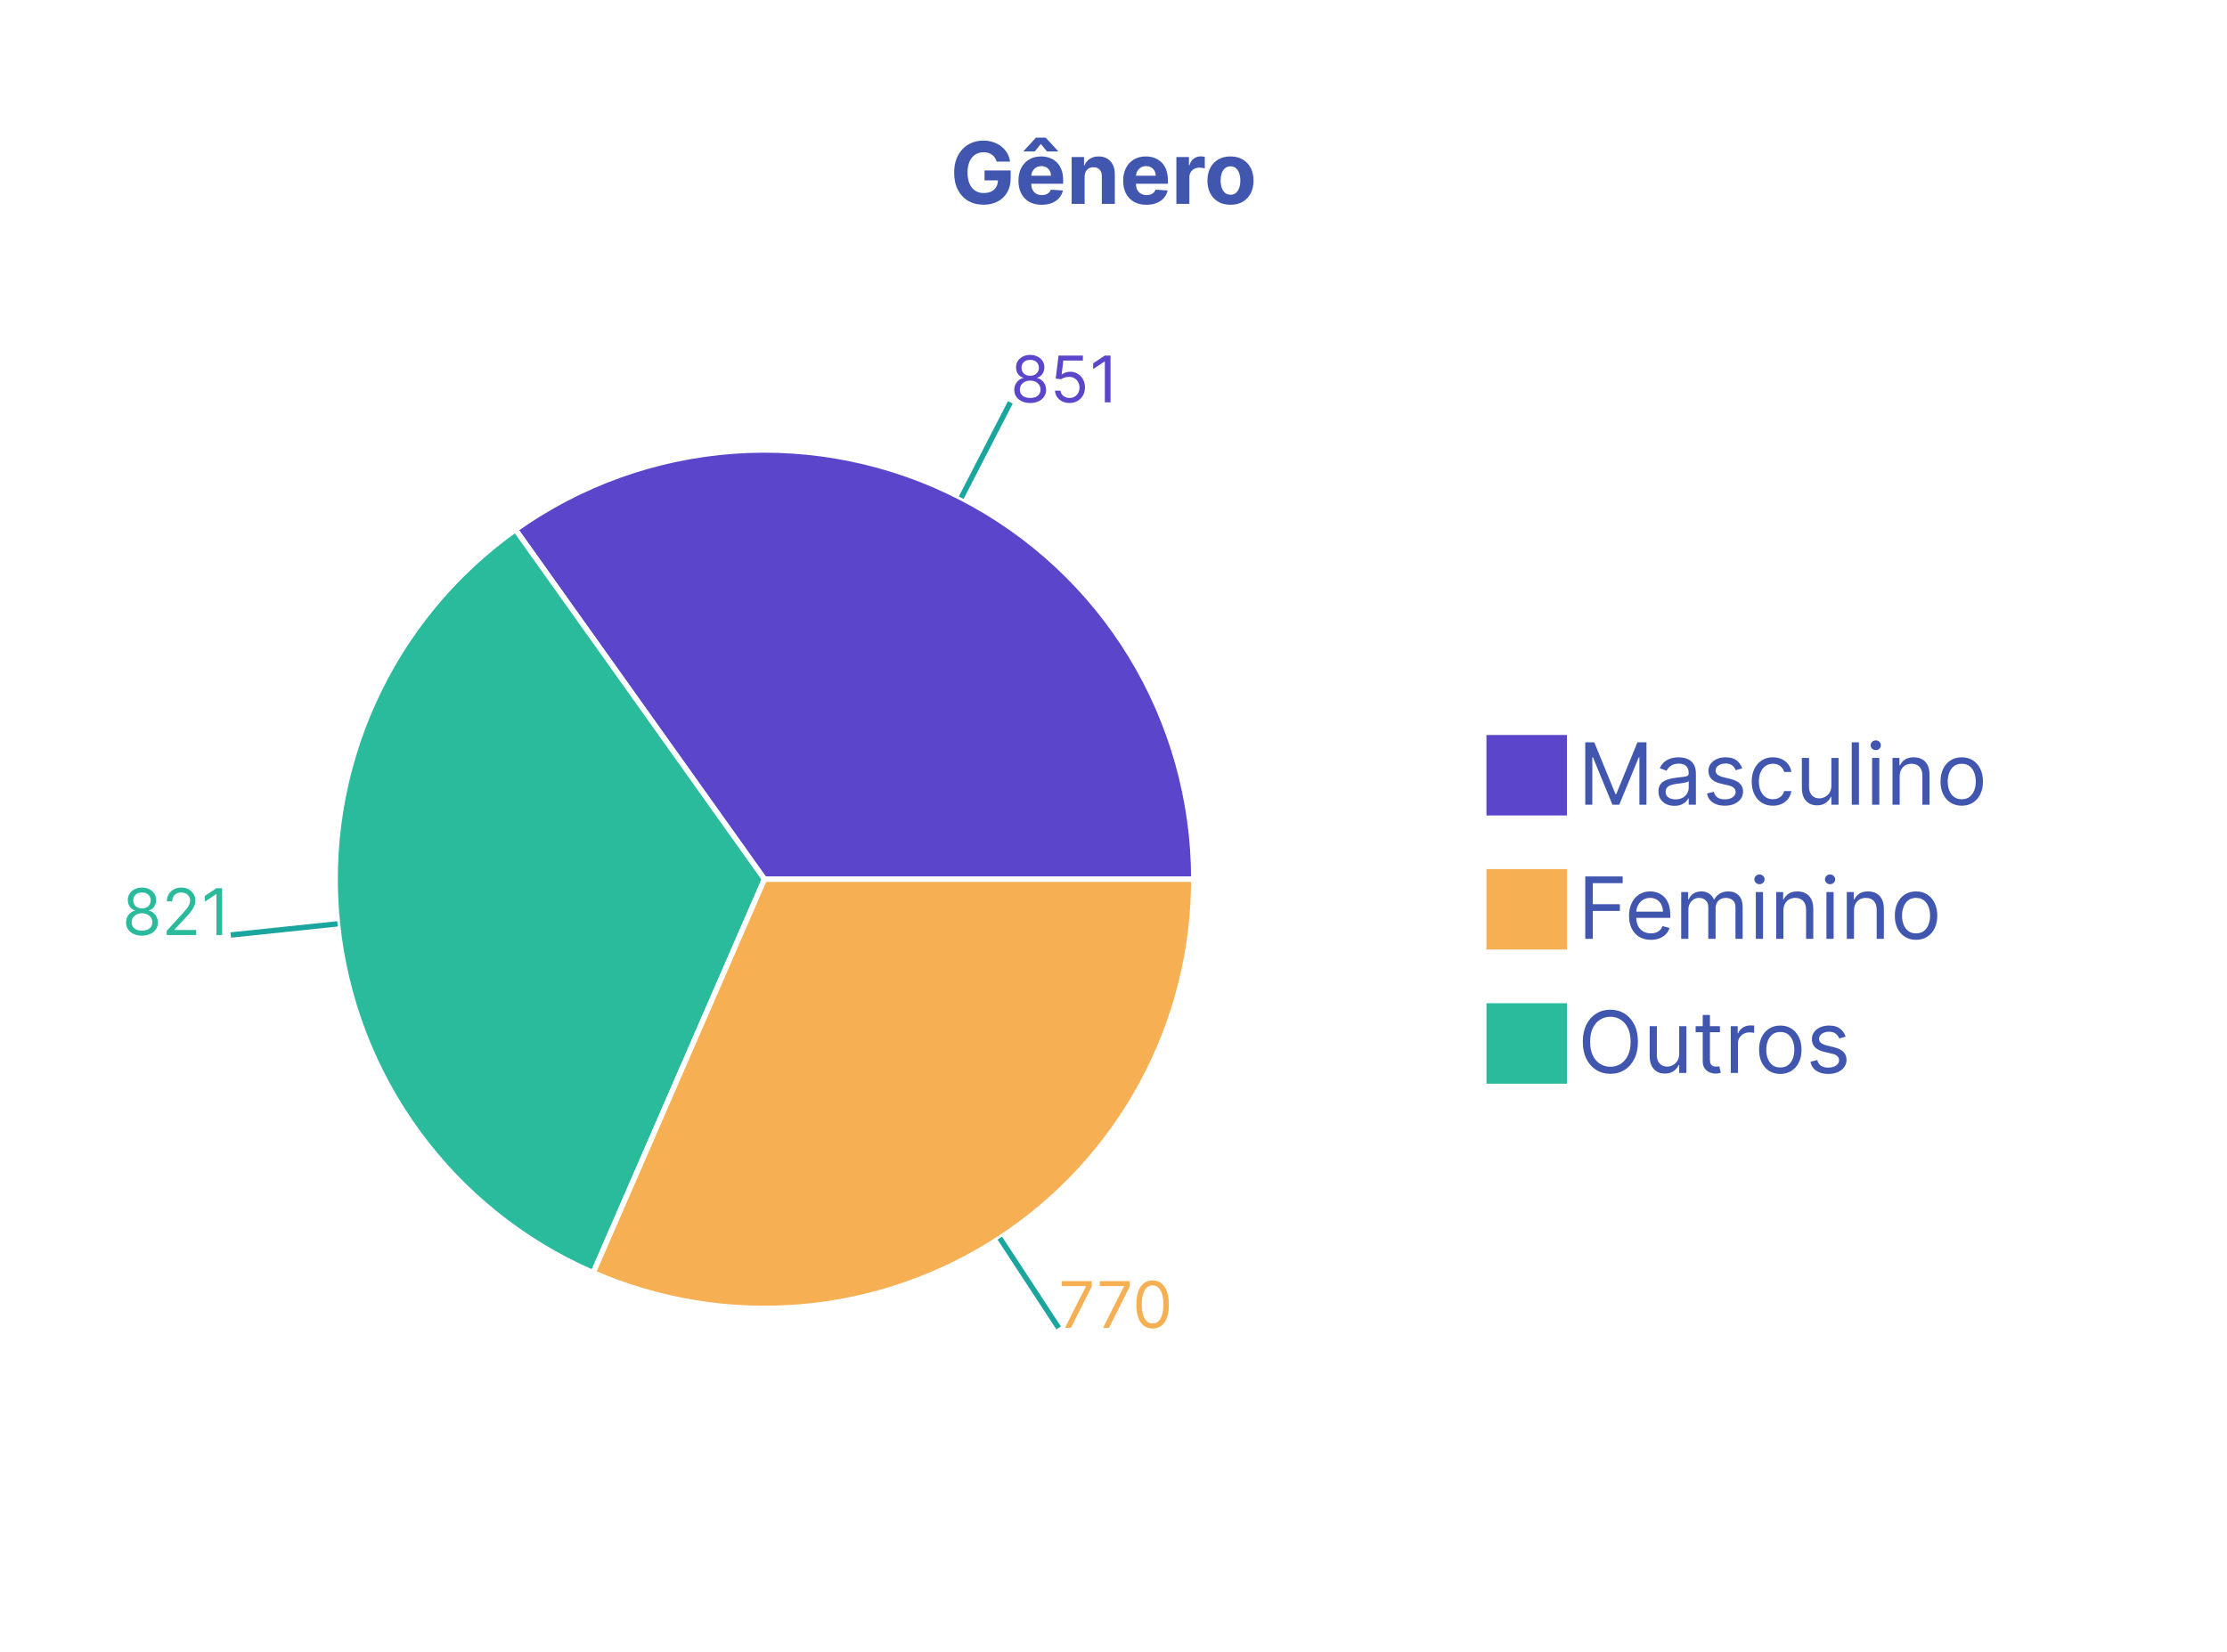 <svg width="415" height="308" viewBox="0 0 415 308" fill="none" xmlns="http://www.w3.org/2000/svg">
<g filter="url(#filter0_d_7_1347)">
<rect x="8" y="8" width="395" height="288" rx="5" fill="white"/>
</g>
<rect x="277" y="187" width="15" height="15" fill="#29BB9C"/>
<path d="M305.227 194.182C305.227 195.409 305.006 196.47 304.562 197.364C304.119 198.258 303.511 198.947 302.739 199.432C301.966 199.917 301.083 200.159 300.091 200.159C299.098 200.159 298.216 199.917 297.443 199.432C296.67 198.947 296.063 198.258 295.619 197.364C295.176 196.47 294.955 195.409 294.955 194.182C294.955 192.955 295.176 191.894 295.619 191C296.063 190.106 296.67 189.417 297.443 188.932C298.216 188.447 299.098 188.205 300.091 188.205C301.083 188.205 301.966 188.447 302.739 188.932C303.511 189.417 304.119 190.106 304.562 191C305.006 191.894 305.227 192.955 305.227 194.182ZM303.864 194.182C303.864 193.174 303.695 192.324 303.358 191.631C303.025 190.938 302.572 190.413 302 190.057C301.432 189.701 300.795 189.523 300.091 189.523C299.386 189.523 298.748 189.701 298.176 190.057C297.608 190.413 297.155 190.938 296.818 191.631C296.485 192.324 296.318 193.174 296.318 194.182C296.318 195.189 296.485 196.04 296.818 196.733C297.155 197.426 297.608 197.951 298.176 198.307C298.748 198.663 299.386 198.841 300.091 198.841C300.795 198.841 301.432 198.663 302 198.307C302.572 197.951 303.025 197.426 303.358 196.733C303.695 196.04 303.864 195.189 303.864 194.182ZM312.915 196.432V191.273H314.256V200H312.915V198.523H312.824C312.619 198.966 312.301 199.343 311.869 199.653C311.438 199.96 310.892 200.114 310.233 200.114C309.688 200.114 309.203 199.994 308.778 199.756C308.354 199.513 308.021 199.15 307.778 198.665C307.536 198.176 307.415 197.561 307.415 196.818V191.273H308.756V196.727C308.756 197.364 308.934 197.871 309.29 198.25C309.65 198.629 310.108 198.818 310.665 198.818C310.998 198.818 311.337 198.733 311.682 198.562C312.03 198.392 312.322 198.131 312.557 197.778C312.795 197.426 312.915 196.977 312.915 196.432ZM320.507 191.273V192.409H315.984V191.273H320.507ZM317.303 189.182H318.643V197.5C318.643 197.879 318.698 198.163 318.808 198.352C318.922 198.538 319.066 198.663 319.24 198.727C319.418 198.788 319.606 198.818 319.803 198.818C319.95 198.818 320.071 198.811 320.166 198.795C320.261 198.777 320.337 198.761 320.393 198.75L320.666 199.955C320.575 199.989 320.448 200.023 320.286 200.057C320.123 200.095 319.916 200.114 319.666 200.114C319.287 200.114 318.916 200.032 318.553 199.869C318.193 199.706 317.893 199.458 317.655 199.125C317.42 198.792 317.303 198.371 317.303 197.864V189.182ZM322.524 200V191.273H323.82V192.591H323.911C324.07 192.159 324.357 191.809 324.774 191.54C325.191 191.271 325.661 191.136 326.183 191.136C326.282 191.136 326.405 191.138 326.553 191.142C326.7 191.146 326.812 191.152 326.888 191.159V192.523C326.842 192.511 326.738 192.494 326.575 192.472C326.416 192.445 326.248 192.432 326.07 192.432C325.645 192.432 325.267 192.521 324.933 192.699C324.604 192.873 324.342 193.116 324.149 193.426C323.96 193.733 323.865 194.083 323.865 194.477V200H322.524ZM331.757 200.182C330.969 200.182 330.278 199.994 329.683 199.619C329.092 199.244 328.63 198.72 328.297 198.045C327.967 197.371 327.803 196.583 327.803 195.682C327.803 194.773 327.967 193.979 328.297 193.301C328.63 192.623 329.092 192.097 329.683 191.722C330.278 191.347 330.969 191.159 331.757 191.159C332.545 191.159 333.234 191.347 333.825 191.722C334.42 192.097 334.882 192.623 335.212 193.301C335.545 193.979 335.712 194.773 335.712 195.682C335.712 196.583 335.545 197.371 335.212 198.045C334.882 198.72 334.42 199.244 333.825 199.619C333.234 199.994 332.545 200.182 331.757 200.182ZM331.757 198.977C332.356 198.977 332.848 198.824 333.234 198.517C333.621 198.21 333.907 197.807 334.092 197.307C334.278 196.807 334.371 196.265 334.371 195.682C334.371 195.098 334.278 194.555 334.092 194.051C333.907 193.547 333.621 193.14 333.234 192.83C332.848 192.519 332.356 192.364 331.757 192.364C331.159 192.364 330.666 192.519 330.28 192.83C329.893 193.14 329.607 193.547 329.422 194.051C329.236 194.555 329.143 195.098 329.143 195.682C329.143 196.265 329.236 196.807 329.422 197.307C329.607 197.807 329.893 198.21 330.28 198.517C330.666 198.824 331.159 198.977 331.757 198.977ZM343.94 193.227L342.736 193.568C342.66 193.367 342.548 193.172 342.401 192.983C342.257 192.79 342.06 192.631 341.81 192.506C341.56 192.381 341.24 192.318 340.849 192.318C340.315 192.318 339.87 192.441 339.514 192.688C339.162 192.93 338.986 193.239 338.986 193.614C338.986 193.947 339.107 194.21 339.349 194.403C339.592 194.597 339.971 194.758 340.486 194.886L341.781 195.205C342.562 195.394 343.143 195.684 343.526 196.074C343.908 196.46 344.099 196.958 344.099 197.568C344.099 198.068 343.955 198.515 343.668 198.909C343.384 199.303 342.986 199.614 342.474 199.841C341.963 200.068 341.368 200.182 340.69 200.182C339.8 200.182 339.063 199.989 338.48 199.602C337.897 199.216 337.527 198.652 337.372 197.909L338.645 197.591C338.766 198.061 338.995 198.413 339.332 198.648C339.673 198.883 340.118 199 340.668 199C341.293 199 341.789 198.867 342.156 198.602C342.527 198.333 342.713 198.011 342.713 197.636C342.713 197.333 342.607 197.08 342.395 196.875C342.183 196.667 341.857 196.511 341.418 196.409L339.963 196.068C339.164 195.879 338.577 195.585 338.202 195.188C337.83 194.786 337.645 194.284 337.645 193.682C337.645 193.189 337.783 192.754 338.06 192.375C338.34 191.996 338.721 191.699 339.202 191.483C339.687 191.267 340.236 191.159 340.849 191.159C341.713 191.159 342.391 191.348 342.884 191.727C343.38 192.106 343.732 192.606 343.94 193.227Z" fill="#4157AF"/>
<rect x="277" y="162" width="15" height="15" fill="#F6AF53"/>
<path d="M295.409 175V163.364H302.386V164.614H296.818V168.545H301.864V169.795H296.818V175H295.409ZM307.636 175.182C306.795 175.182 306.07 174.996 305.46 174.625C304.854 174.25 304.386 173.727 304.057 173.057C303.731 172.383 303.568 171.598 303.568 170.705C303.568 169.811 303.731 169.023 304.057 168.341C304.386 167.655 304.845 167.121 305.432 166.739C306.023 166.352 306.712 166.159 307.5 166.159C307.955 166.159 308.403 166.235 308.847 166.386C309.29 166.538 309.693 166.784 310.057 167.125C310.42 167.462 310.71 167.909 310.926 168.466C311.142 169.023 311.25 169.708 311.25 170.523V171.091H304.523V169.932H309.886C309.886 169.439 309.788 169 309.591 168.614C309.398 168.227 309.121 167.922 308.761 167.699C308.405 167.475 307.985 167.364 307.5 167.364C306.966 167.364 306.504 167.496 306.114 167.761C305.727 168.023 305.43 168.364 305.222 168.784C305.013 169.205 304.909 169.655 304.909 170.136V170.909C304.909 171.568 305.023 172.127 305.25 172.585C305.481 173.04 305.801 173.386 306.21 173.625C306.619 173.86 307.095 173.977 307.636 173.977C307.989 173.977 308.307 173.928 308.591 173.83C308.879 173.727 309.127 173.576 309.335 173.375C309.544 173.17 309.705 172.917 309.818 172.614L311.114 172.977C310.977 173.417 310.748 173.803 310.426 174.136C310.104 174.466 309.706 174.723 309.233 174.909C308.759 175.091 308.227 175.182 307.636 175.182ZM313.29 175V166.273H314.585V167.636H314.699C314.881 167.17 315.174 166.809 315.58 166.551C315.985 166.29 316.472 166.159 317.04 166.159C317.616 166.159 318.095 166.29 318.477 166.551C318.864 166.809 319.165 167.17 319.381 167.636H319.472C319.695 167.186 320.03 166.828 320.477 166.562C320.924 166.294 321.46 166.159 322.085 166.159C322.866 166.159 323.504 166.403 324 166.892C324.496 167.377 324.744 168.133 324.744 169.159V175H323.403V169.159C323.403 168.515 323.227 168.055 322.875 167.778C322.523 167.502 322.108 167.364 321.631 167.364C321.017 167.364 320.542 167.549 320.205 167.92C319.867 168.288 319.699 168.754 319.699 169.318V175H318.335V169.023C318.335 168.527 318.174 168.127 317.852 167.824C317.53 167.517 317.116 167.364 316.608 167.364C316.259 167.364 315.934 167.456 315.631 167.642C315.331 167.828 315.089 168.085 314.903 168.415C314.722 168.741 314.631 169.117 314.631 169.545V175H313.29ZM327.196 175V166.273H328.537V175H327.196ZM327.878 164.818C327.616 164.818 327.391 164.729 327.202 164.551C327.016 164.373 326.923 164.159 326.923 163.909C326.923 163.659 327.016 163.445 327.202 163.267C327.391 163.089 327.616 163 327.878 163C328.139 163 328.363 163.089 328.548 163.267C328.738 163.445 328.832 163.659 328.832 163.909C328.832 164.159 328.738 164.373 328.548 164.551C328.363 164.729 328.139 164.818 327.878 164.818ZM332.334 169.75V175H330.993V166.273H332.288V167.636H332.402C332.607 167.193 332.917 166.837 333.334 166.568C333.75 166.295 334.288 166.159 334.947 166.159C335.538 166.159 336.055 166.28 336.499 166.523C336.942 166.761 337.286 167.125 337.533 167.614C337.779 168.098 337.902 168.712 337.902 169.455V175H336.561V169.545C336.561 168.86 336.383 168.326 336.027 167.943C335.671 167.557 335.182 167.364 334.561 167.364C334.133 167.364 333.75 167.456 333.413 167.642C333.08 167.828 332.817 168.098 332.624 168.455C332.43 168.811 332.334 169.242 332.334 169.75ZM340.352 175V166.273H341.693V175H340.352ZM341.034 164.818C340.773 164.818 340.547 164.729 340.358 164.551C340.172 164.373 340.08 164.159 340.08 163.909C340.08 163.659 340.172 163.445 340.358 163.267C340.547 163.089 340.773 163 341.034 163C341.295 163 341.519 163.089 341.705 163.267C341.894 163.445 341.989 163.659 341.989 163.909C341.989 164.159 341.894 164.373 341.705 164.551C341.519 164.729 341.295 164.818 341.034 164.818ZM345.49 169.75V175H344.149V166.273H345.445V167.636H345.558C345.763 167.193 346.073 166.837 346.49 166.568C346.907 166.295 347.445 166.159 348.104 166.159C348.695 166.159 349.212 166.28 349.655 166.523C350.098 166.761 350.443 167.125 350.689 167.614C350.935 168.098 351.058 168.712 351.058 169.455V175H349.717V169.545C349.717 168.86 349.539 168.326 349.183 167.943C348.827 167.557 348.339 167.364 347.717 167.364C347.289 167.364 346.907 167.456 346.57 167.642C346.236 167.828 345.973 168.098 345.78 168.455C345.587 168.811 345.49 169.242 345.49 169.75ZM357.054 175.182C356.266 175.182 355.575 174.994 354.98 174.619C354.389 174.244 353.927 173.72 353.594 173.045C353.264 172.371 353.099 171.583 353.099 170.682C353.099 169.773 353.264 168.979 353.594 168.301C353.927 167.623 354.389 167.097 354.98 166.722C355.575 166.347 356.266 166.159 357.054 166.159C357.842 166.159 358.531 166.347 359.122 166.722C359.717 167.097 360.179 167.623 360.509 168.301C360.842 168.979 361.009 169.773 361.009 170.682C361.009 171.583 360.842 172.371 360.509 173.045C360.179 173.72 359.717 174.244 359.122 174.619C358.531 174.994 357.842 175.182 357.054 175.182ZM357.054 173.977C357.652 173.977 358.145 173.824 358.531 173.517C358.918 173.21 359.204 172.807 359.389 172.307C359.575 171.807 359.668 171.265 359.668 170.682C359.668 170.098 359.575 169.555 359.389 169.051C359.204 168.547 358.918 168.14 358.531 167.83C358.145 167.519 357.652 167.364 357.054 167.364C356.455 167.364 355.963 167.519 355.577 167.83C355.19 168.14 354.904 168.547 354.719 169.051C354.533 169.555 354.44 170.098 354.44 170.682C354.44 171.265 354.533 171.807 354.719 172.307C354.904 172.807 355.19 173.21 355.577 173.517C355.963 173.824 356.455 173.977 357.054 173.977Z" fill="#4157AF"/>
<rect x="277" y="137" width="15" height="15" fill="#5B45CB"/>
<path d="M295.409 138.364H297.091L301.045 148.023H301.182L305.136 138.364H306.818V150H305.5V141.159H305.386L301.75 150H300.477L296.841 141.159H296.727V150H295.409V138.364ZM312.03 150.205C311.477 150.205 310.975 150.1 310.524 149.892C310.073 149.68 309.715 149.375 309.45 148.977C309.185 148.576 309.053 148.091 309.053 147.523C309.053 147.023 309.151 146.617 309.348 146.307C309.545 145.992 309.808 145.746 310.138 145.568C310.467 145.39 310.831 145.258 311.229 145.17C311.63 145.08 312.034 145.008 312.439 144.955C312.969 144.886 313.399 144.835 313.729 144.801C314.062 144.763 314.304 144.701 314.456 144.614C314.611 144.527 314.689 144.375 314.689 144.159V144.114C314.689 143.553 314.536 143.117 314.229 142.807C313.926 142.496 313.465 142.341 312.848 142.341C312.208 142.341 311.706 142.481 311.342 142.761C310.979 143.042 310.723 143.341 310.575 143.659L309.303 143.205C309.53 142.674 309.833 142.261 310.212 141.966C310.594 141.667 311.011 141.458 311.462 141.341C311.916 141.22 312.363 141.159 312.803 141.159C313.083 141.159 313.405 141.193 313.768 141.261C314.136 141.326 314.49 141.46 314.831 141.665C315.176 141.869 315.462 142.178 315.689 142.591C315.916 143.004 316.03 143.557 316.03 144.25V150H314.689V148.818H314.621C314.53 149.008 314.378 149.21 314.166 149.426C313.954 149.642 313.672 149.826 313.32 149.977C312.967 150.129 312.537 150.205 312.03 150.205ZM312.234 149C312.765 149 313.212 148.896 313.575 148.688C313.943 148.479 314.219 148.21 314.405 147.881C314.594 147.551 314.689 147.205 314.689 146.841V145.614C314.632 145.682 314.507 145.744 314.314 145.801C314.125 145.854 313.905 145.902 313.655 145.943C313.409 145.981 313.168 146.015 312.933 146.045C312.702 146.072 312.515 146.095 312.371 146.114C312.022 146.159 311.696 146.233 311.393 146.335C311.094 146.434 310.852 146.583 310.666 146.784C310.484 146.981 310.393 147.25 310.393 147.591C310.393 148.057 310.566 148.409 310.911 148.648C311.259 148.883 311.7 149 312.234 149ZM324.659 143.227L323.455 143.568C323.379 143.367 323.267 143.172 323.119 142.983C322.975 142.79 322.778 142.631 322.528 142.506C322.278 142.381 321.958 142.318 321.568 142.318C321.034 142.318 320.589 142.441 320.233 142.688C319.881 142.93 319.705 143.239 319.705 143.614C319.705 143.947 319.826 144.21 320.068 144.403C320.311 144.597 320.689 144.758 321.205 144.886L322.5 145.205C323.28 145.394 323.862 145.684 324.244 146.074C324.627 146.46 324.818 146.958 324.818 147.568C324.818 148.068 324.674 148.515 324.386 148.909C324.102 149.303 323.705 149.614 323.193 149.841C322.682 150.068 322.087 150.182 321.409 150.182C320.519 150.182 319.782 149.989 319.199 149.602C318.616 149.216 318.246 148.652 318.091 147.909L319.364 147.591C319.485 148.061 319.714 148.413 320.051 148.648C320.392 148.883 320.837 149 321.386 149C322.011 149 322.508 148.867 322.875 148.602C323.246 148.333 323.432 148.011 323.432 147.636C323.432 147.333 323.326 147.08 323.114 146.875C322.902 146.667 322.576 146.511 322.136 146.409L320.682 146.068C319.883 145.879 319.295 145.585 318.92 145.188C318.549 144.786 318.364 144.284 318.364 143.682C318.364 143.189 318.502 142.754 318.778 142.375C319.059 141.996 319.439 141.699 319.92 141.483C320.405 141.267 320.955 141.159 321.568 141.159C322.432 141.159 323.11 141.348 323.602 141.727C324.098 142.106 324.451 142.606 324.659 143.227ZM330.382 150.182C329.564 150.182 328.859 149.989 328.268 149.602C327.678 149.216 327.223 148.684 326.905 148.006C326.587 147.328 326.428 146.553 326.428 145.682C326.428 144.795 326.59 144.013 326.916 143.335C327.246 142.653 327.704 142.121 328.291 141.739C328.882 141.352 329.571 141.159 330.359 141.159C330.973 141.159 331.526 141.273 332.018 141.5C332.511 141.727 332.914 142.045 333.229 142.455C333.543 142.864 333.738 143.341 333.814 143.886H332.473C332.371 143.489 332.143 143.136 331.791 142.83C331.443 142.519 330.973 142.364 330.382 142.364C329.859 142.364 329.401 142.5 329.007 142.773C328.617 143.042 328.312 143.422 328.092 143.915C327.876 144.403 327.768 144.977 327.768 145.636C327.768 146.311 327.875 146.898 328.087 147.398C328.303 147.898 328.606 148.286 328.996 148.562C329.39 148.839 329.852 148.977 330.382 148.977C330.731 148.977 331.047 148.917 331.331 148.795C331.615 148.674 331.856 148.5 332.053 148.273C332.25 148.045 332.39 147.773 332.473 147.455H333.814C333.738 147.97 333.551 148.434 333.251 148.847C332.956 149.256 332.564 149.581 332.075 149.824C331.59 150.062 331.026 150.182 330.382 150.182ZM341.274 146.432V141.273H342.615V150H341.274V148.523H341.183C340.979 148.966 340.661 149.343 340.229 149.653C339.797 149.96 339.251 150.114 338.592 150.114C338.047 150.114 337.562 149.994 337.138 149.756C336.714 149.513 336.38 149.15 336.138 148.665C335.895 148.176 335.774 147.561 335.774 146.818V141.273H337.115V146.727C337.115 147.364 337.293 147.871 337.649 148.25C338.009 148.629 338.467 148.818 339.024 148.818C339.357 148.818 339.696 148.733 340.041 148.562C340.39 148.392 340.681 148.131 340.916 147.778C341.155 147.426 341.274 146.977 341.274 146.432ZM346.412 138.364V150H345.071V138.364H346.412ZM348.868 150V141.273H350.209V150H348.868ZM349.55 139.818C349.288 139.818 349.063 139.729 348.874 139.551C348.688 139.373 348.595 139.159 348.595 138.909C348.595 138.659 348.688 138.445 348.874 138.267C349.063 138.089 349.288 138 349.55 138C349.811 138 350.035 138.089 350.22 138.267C350.41 138.445 350.504 138.659 350.504 138.909C350.504 139.159 350.41 139.373 350.22 139.551C350.035 139.729 349.811 139.818 349.55 139.818ZM354.006 144.75V150H352.665V141.273H353.96V142.636H354.074C354.278 142.193 354.589 141.837 355.006 141.568C355.422 141.295 355.96 141.159 356.619 141.159C357.21 141.159 357.727 141.28 358.17 141.523C358.614 141.761 358.958 142.125 359.205 142.614C359.451 143.098 359.574 143.712 359.574 144.455V150H358.233V144.545C358.233 143.86 358.055 143.326 357.699 142.943C357.343 142.557 356.854 142.364 356.233 142.364C355.805 142.364 355.422 142.456 355.085 142.642C354.752 142.828 354.489 143.098 354.295 143.455C354.102 143.811 354.006 144.242 354.006 144.75ZM365.57 150.182C364.782 150.182 364.09 149.994 363.496 149.619C362.905 149.244 362.443 148.72 362.109 148.045C361.78 147.371 361.615 146.583 361.615 145.682C361.615 144.773 361.78 143.979 362.109 143.301C362.443 142.623 362.905 142.097 363.496 141.722C364.09 141.347 364.782 141.159 365.57 141.159C366.357 141.159 367.047 141.347 367.638 141.722C368.232 142.097 368.695 142.623 369.024 143.301C369.357 143.979 369.524 144.773 369.524 145.682C369.524 146.583 369.357 147.371 369.024 148.045C368.695 148.72 368.232 149.244 367.638 149.619C367.047 149.994 366.357 150.182 365.57 150.182ZM365.57 148.977C366.168 148.977 366.661 148.824 367.047 148.517C367.433 148.21 367.719 147.807 367.905 147.307C368.09 146.807 368.183 146.265 368.183 145.682C368.183 145.098 368.09 144.555 367.905 144.051C367.719 143.547 367.433 143.14 367.047 142.83C366.661 142.519 366.168 142.364 365.57 142.364C364.971 142.364 364.479 142.519 364.092 142.83C363.706 143.14 363.42 143.547 363.234 144.051C363.049 144.555 362.956 145.098 362.956 145.682C362.956 146.265 363.049 146.807 363.234 147.307C363.42 147.807 363.706 148.21 364.092 148.517C364.479 148.824 364.971 148.977 365.57 148.977Z" fill="#4157AF"/>
<path d="M222.458 163.884C222.458 149.194 218.413 134.789 210.768 122.246C203.123 109.703 192.172 99.508 179.116 92.777C166.059 86.046 151.402 83.04 136.75 84.087C122.099 85.135 108.018 90.197 96.053 98.718L142.458 163.884H222.458Z" fill="#5B45CB" stroke="white"/>
<path d="M96.053 98.718C84.514 106.934 75.364 118.067 69.538 130.978C63.712 143.89 61.418 158.117 62.892 172.205C64.365 186.293 69.552 199.738 77.924 211.164C86.296 222.591 97.551 231.589 110.54 237.241L142.458 163.884L96.053 98.718Z" fill="#29BB9C" stroke="white"/>
<path d="M110.54 237.241C122.714 242.537 136.014 244.721 149.242 243.595C162.47 242.469 175.21 238.069 186.313 230.792C197.416 223.514 206.534 213.587 212.844 201.907C219.154 190.226 222.458 177.159 222.458 163.884H142.458L110.54 237.241Z" fill="#F6AF53" stroke="white"/>
<path d="M179.116 92.777L188.28 75L179.116 92.777Z" fill="#5B45CB"/>
<path d="M179.116 92.777L188.28 75" stroke="#1AA69E"/>
<path d="M191.979 75.119C191.394 75.119 190.877 75.016 190.428 74.808C189.982 74.598 189.634 74.31 189.384 73.943C189.134 73.574 189.01 73.153 189.013 72.682C189.01 72.312 189.083 71.972 189.23 71.659C189.378 71.344 189.58 71.081 189.836 70.871C190.094 70.658 190.382 70.523 190.701 70.466V70.415C190.283 70.307 189.951 70.072 189.704 69.712C189.456 69.348 189.334 68.935 189.337 68.472C189.334 68.028 189.446 67.632 189.674 67.283C189.901 66.933 190.213 66.658 190.611 66.456C191.012 66.254 191.468 66.153 191.979 66.153C192.485 66.153 192.936 66.254 193.334 66.456C193.732 66.658 194.044 66.933 194.272 67.283C194.502 67.632 194.618 68.028 194.621 68.472C194.618 68.935 194.492 69.348 194.242 69.712C193.995 70.072 193.667 70.307 193.257 70.415V70.466C193.573 70.523 193.857 70.658 194.11 70.871C194.363 71.081 194.564 71.344 194.715 71.659C194.865 71.972 194.942 72.312 194.945 72.682C194.942 73.153 194.814 73.574 194.561 73.943C194.311 74.31 193.963 74.598 193.517 74.808C193.074 75.016 192.561 75.119 191.979 75.119ZM191.979 74.182C192.374 74.182 192.715 74.118 193.002 73.99C193.289 73.862 193.51 73.682 193.667 73.449C193.823 73.216 193.902 72.943 193.905 72.631C193.902 72.301 193.817 72.01 193.65 71.757C193.482 71.504 193.253 71.305 192.963 71.16C192.677 71.016 192.348 70.943 191.979 70.943C191.607 70.943 191.275 71.016 190.982 71.16C190.692 71.305 190.463 71.504 190.296 71.757C190.131 72.01 190.05 72.301 190.053 72.631C190.05 72.943 190.125 73.216 190.279 73.449C190.435 73.682 190.658 73.862 190.948 73.99C191.238 74.118 191.581 74.182 191.979 74.182ZM191.979 70.04C192.292 70.04 192.569 69.977 192.81 69.852C193.054 69.727 193.246 69.553 193.385 69.328C193.525 69.104 193.596 68.841 193.598 68.54C193.596 68.244 193.526 67.987 193.39 67.769C193.253 67.547 193.064 67.376 192.823 67.257C192.581 67.135 192.3 67.074 191.979 67.074C191.652 67.074 191.367 67.135 191.123 67.257C190.878 67.376 190.689 67.547 190.556 67.769C190.422 67.987 190.357 68.244 190.36 68.54C190.357 68.841 190.424 69.104 190.56 69.328C190.699 69.553 190.891 69.727 191.135 69.852C191.38 69.977 191.661 70.04 191.979 70.04ZM199.305 75.119C198.805 75.119 198.355 75.02 197.955 74.821C197.554 74.622 197.233 74.349 196.992 74.003C196.75 73.656 196.618 73.261 196.595 72.818H197.618C197.658 73.213 197.837 73.54 198.155 73.798C198.476 74.054 198.859 74.182 199.305 74.182C199.663 74.182 199.982 74.098 200.26 73.93C200.541 73.763 200.761 73.533 200.92 73.24C201.082 72.945 201.163 72.611 201.163 72.239C201.163 71.858 201.08 71.519 200.912 71.22C200.747 70.919 200.52 70.682 200.23 70.508C199.94 70.335 199.609 70.247 199.237 70.244C198.97 70.242 198.696 70.283 198.415 70.368C198.134 70.45 197.902 70.557 197.72 70.688L196.732 70.568L197.26 66.273H201.794V67.21H198.146L197.84 69.784H197.891C198.07 69.642 198.294 69.524 198.564 69.43C198.834 69.337 199.115 69.29 199.408 69.29C199.942 69.29 200.418 69.418 200.835 69.673C201.256 69.926 201.585 70.273 201.824 70.713C202.065 71.153 202.186 71.656 202.186 72.222C202.186 72.778 202.061 73.276 201.811 73.713C201.564 74.148 201.223 74.492 200.788 74.744C200.354 74.994 199.859 75.119 199.305 75.119ZM206.947 66.273V75H205.89V67.381H205.839L203.708 68.796V67.722L205.89 66.273H206.947Z" fill="#5B45CB"/>
<path d="M62.892 172.205L43 174.285L62.892 172.205Z" fill="#29BB9C"/>
<path d="M62.892 172.205L43 174.285" stroke="#1AA69E"/>
<path d="M26.461 174.405C25.875 174.405 25.358 174.301 24.909 174.093C24.463 173.883 24.115 173.595 23.865 173.228C23.615 172.859 23.492 172.439 23.495 171.967C23.492 171.598 23.564 171.257 23.712 170.944C23.86 170.629 24.061 170.366 24.317 170.156C24.576 169.943 24.864 169.808 25.182 169.751V169.7C24.765 169.592 24.432 169.358 24.185 168.997C23.938 168.633 23.816 168.22 23.819 167.757C23.816 167.314 23.928 166.917 24.155 166.568C24.383 166.218 24.695 165.943 25.093 165.741C25.493 165.539 25.949 165.439 26.461 165.439C26.966 165.439 27.418 165.539 27.816 165.741C28.213 165.943 28.526 166.218 28.753 166.568C28.983 166.917 29.1 167.314 29.103 167.757C29.1 168.22 28.973 168.633 28.723 168.997C28.476 169.358 28.148 169.592 27.739 169.7V169.751C28.054 169.808 28.338 169.943 28.591 170.156C28.844 170.366 29.046 170.629 29.196 170.944C29.347 171.257 29.424 171.598 29.427 171.967C29.424 172.439 29.296 172.859 29.043 173.228C28.793 173.595 28.445 173.883 27.999 174.093C27.556 174.301 27.043 174.405 26.461 174.405ZM26.461 173.467C26.855 173.467 27.196 173.403 27.483 173.275C27.77 173.147 27.992 172.967 28.148 172.734C28.304 172.501 28.384 172.228 28.387 171.916C28.384 171.586 28.299 171.295 28.131 171.042C27.963 170.789 27.735 170.591 27.445 170.446C27.158 170.301 26.83 170.228 26.461 170.228C26.088 170.228 25.756 170.301 25.463 170.446C25.174 170.591 24.945 170.789 24.777 171.042C24.613 171.295 24.532 171.586 24.534 171.916C24.532 172.228 24.607 172.501 24.76 172.734C24.916 172.967 25.14 173.147 25.429 173.275C25.719 173.403 26.063 173.467 26.461 173.467ZM26.461 169.325C26.773 169.325 27.05 169.262 27.291 169.137C27.536 169.012 27.728 168.838 27.867 168.613C28.006 168.389 28.077 168.126 28.08 167.825C28.077 167.53 28.008 167.272 27.871 167.054C27.735 166.832 27.546 166.662 27.304 166.542C27.063 166.42 26.782 166.359 26.461 166.359C26.134 166.359 25.848 166.42 25.604 166.542C25.36 166.662 25.171 166.832 25.037 167.054C24.904 167.272 24.838 167.53 24.841 167.825C24.838 168.126 24.905 168.389 25.041 168.613C25.181 168.838 25.372 169.012 25.617 169.137C25.861 169.262 26.142 169.325 26.461 169.325ZM31.06 174.285V173.518L33.94 170.365C34.278 169.995 34.557 169.674 34.776 169.402C34.994 169.126 35.156 168.868 35.261 168.626C35.369 168.382 35.423 168.126 35.423 167.859C35.423 167.552 35.349 167.287 35.202 167.062C35.057 166.838 34.858 166.664 34.605 166.542C34.352 166.42 34.068 166.359 33.753 166.359C33.418 166.359 33.125 166.429 32.875 166.568C32.628 166.704 32.436 166.896 32.3 167.143C32.166 167.39 32.099 167.68 32.099 168.012H31.094C31.094 167.501 31.212 167.052 31.447 166.666C31.683 166.28 32.004 165.978 32.41 165.762C32.82 165.547 33.278 165.439 33.787 165.439C34.298 165.439 34.751 165.547 35.146 165.762C35.541 165.978 35.851 166.27 36.075 166.636C36.3 167.003 36.412 167.41 36.412 167.859C36.412 168.18 36.354 168.494 36.237 168.801C36.124 169.105 35.925 169.444 35.641 169.819C35.359 170.191 34.969 170.646 34.469 171.183L32.508 173.28V173.348H36.565V174.285H31.06ZM41.394 165.558V174.285H40.337V166.666H40.285L38.155 168.081V167.007L40.337 165.558H41.394Z" fill="#29BB9C"/>
<path d="M186.313 230.792L197.277 247.519" stroke="#1AA69E"/>
<path d="M198.453 247.519L202.357 239.797V239.729H197.857V238.791H203.447V239.78L199.561 247.519H198.453ZM205.543 247.519L209.446 239.797V239.729H204.946V238.791H210.537V239.78L206.651 247.519H205.543ZM214.785 247.638C214.143 247.638 213.596 247.463 213.144 247.114C212.692 246.762 212.347 246.252 212.109 245.584C211.87 244.914 211.751 244.104 211.751 243.155C211.751 242.212 211.87 241.406 212.109 240.739C212.35 240.068 212.697 239.557 213.148 239.205C213.603 238.85 214.148 238.672 214.785 238.672C215.421 238.672 215.965 238.85 216.417 239.205C216.871 239.557 217.218 240.068 217.457 240.739C217.698 241.406 217.819 242.212 217.819 243.155C217.819 244.104 217.7 244.914 217.461 245.584C217.222 246.252 216.877 246.762 216.425 247.114C215.974 247.463 215.427 247.638 214.785 247.638ZM214.785 246.7C215.421 246.7 215.916 246.394 216.268 245.78C216.62 245.166 216.796 244.291 216.796 243.155C216.796 242.399 216.715 241.756 216.553 241.225C216.394 240.693 216.164 240.289 215.863 240.01C215.565 239.732 215.205 239.592 214.785 239.592C214.154 239.592 213.661 239.904 213.306 240.526C212.951 241.145 212.773 242.021 212.773 243.155C212.773 243.911 212.853 244.553 213.012 245.081C213.171 245.61 213.4 246.012 213.698 246.287C213.999 246.563 214.362 246.7 214.785 246.7Z" fill="#F6AF53"/>
<path d="M185.727 30.125C185.648 29.849 185.536 29.604 185.392 29.392C185.248 29.176 185.072 28.994 184.864 28.847C184.659 28.695 184.424 28.579 184.159 28.5C183.898 28.421 183.608 28.381 183.29 28.381C182.695 28.381 182.172 28.528 181.722 28.824C181.275 29.119 180.926 29.549 180.676 30.114C180.426 30.674 180.301 31.36 180.301 32.17C180.301 32.981 180.424 33.67 180.67 34.239C180.917 34.807 181.265 35.24 181.716 35.54C182.167 35.835 182.699 35.983 183.312 35.983C183.869 35.983 184.345 35.885 184.739 35.688C185.136 35.487 185.439 35.205 185.648 34.841C185.86 34.477 185.966 34.047 185.966 33.551L186.466 33.625H183.466V31.773H188.335V33.239C188.335 34.261 188.119 35.14 187.688 35.875C187.256 36.606 186.661 37.17 185.903 37.568C185.146 37.962 184.278 38.159 183.301 38.159C182.21 38.159 181.252 37.919 180.426 37.438C179.6 36.953 178.956 36.265 178.494 35.375C178.036 34.481 177.807 33.42 177.807 32.193C177.807 31.25 177.943 30.409 178.216 29.671C178.492 28.928 178.879 28.299 179.375 27.784C179.871 27.269 180.449 26.877 181.108 26.608C181.767 26.339 182.481 26.204 183.25 26.204C183.909 26.204 184.523 26.301 185.091 26.494C185.659 26.684 186.163 26.953 186.602 27.301C187.045 27.65 187.407 28.064 187.688 28.546C187.968 29.023 188.148 29.549 188.227 30.125H185.727ZM194.115 38.17C193.217 38.17 192.445 37.989 191.797 37.625C191.153 37.258 190.657 36.739 190.308 36.068C189.96 35.394 189.786 34.597 189.786 33.676C189.786 32.778 189.96 31.991 190.308 31.312C190.657 30.634 191.147 30.106 191.78 29.727C192.416 29.349 193.162 29.159 194.018 29.159C194.594 29.159 195.13 29.252 195.626 29.438C196.126 29.619 196.562 29.894 196.933 30.261C197.308 30.629 197.6 31.091 197.808 31.648C198.017 32.201 198.121 32.849 198.121 33.591V34.256H190.751V32.756H195.842C195.842 32.407 195.767 32.099 195.615 31.829C195.464 31.561 195.253 31.35 194.984 31.199C194.719 31.044 194.411 30.966 194.058 30.966C193.691 30.966 193.365 31.051 193.081 31.222C192.801 31.388 192.581 31.614 192.422 31.898C192.263 32.178 192.181 32.49 192.178 32.835V34.261C192.178 34.693 192.257 35.066 192.416 35.381C192.579 35.695 192.808 35.938 193.104 36.108C193.399 36.278 193.75 36.364 194.155 36.364C194.424 36.364 194.67 36.326 194.893 36.25C195.117 36.174 195.308 36.061 195.467 35.909C195.626 35.758 195.748 35.572 195.831 35.352L198.07 35.5C197.956 36.038 197.723 36.508 197.371 36.909C197.022 37.307 196.571 37.617 196.018 37.841C195.469 38.061 194.835 38.17 194.115 38.17ZM195.104 28.227L193.962 26.841L192.82 28.227H190.757V28.148L193.058 25.648H194.859L197.166 28.148V28.227H195.104ZM202.121 32.955V38H199.7V29.273H202.007V30.812H202.109C202.303 30.305 202.626 29.903 203.081 29.608C203.536 29.309 204.087 29.159 204.734 29.159C205.34 29.159 205.869 29.292 206.32 29.557C206.77 29.822 207.121 30.201 207.371 30.693C207.621 31.182 207.746 31.765 207.746 32.443V38H205.325V32.875C205.329 32.341 205.193 31.924 204.916 31.625C204.64 31.322 204.259 31.171 203.774 31.171C203.448 31.171 203.161 31.241 202.911 31.381C202.664 31.521 202.471 31.725 202.331 31.994C202.195 32.26 202.125 32.58 202.121 32.955ZM213.631 38.17C212.733 38.17 211.96 37.989 211.312 37.625C210.669 37.258 210.172 36.739 209.824 36.068C209.475 35.394 209.301 34.597 209.301 33.676C209.301 32.778 209.475 31.991 209.824 31.312C210.172 30.634 210.663 30.106 211.295 29.727C211.932 29.349 212.678 29.159 213.534 29.159C214.11 29.159 214.646 29.252 215.142 29.438C215.642 29.619 216.078 29.894 216.449 30.261C216.824 30.629 217.116 31.091 217.324 31.648C217.532 32.201 217.636 32.849 217.636 33.591V34.256H210.267V32.756H215.358C215.358 32.407 215.282 32.099 215.131 31.829C214.979 31.561 214.769 31.35 214.5 31.199C214.235 31.044 213.926 30.966 213.574 30.966C213.206 30.966 212.881 31.051 212.597 31.222C212.316 31.388 212.097 31.614 211.938 31.898C211.778 32.178 211.697 32.49 211.693 32.835V34.261C211.693 34.693 211.773 35.066 211.932 35.381C212.095 35.695 212.324 35.938 212.619 36.108C212.915 36.278 213.265 36.364 213.67 36.364C213.939 36.364 214.186 36.326 214.409 36.25C214.633 36.174 214.824 36.061 214.983 35.909C215.142 35.758 215.263 35.572 215.347 35.352L217.585 35.5C217.472 36.038 217.239 36.508 216.886 36.909C216.538 37.307 216.087 37.617 215.534 37.841C214.985 38.061 214.35 38.17 213.631 38.17ZM219.216 38V29.273H221.562V30.796H221.653C221.813 30.254 222.08 29.845 222.455 29.568C222.83 29.288 223.261 29.148 223.75 29.148C223.871 29.148 224.002 29.155 224.142 29.171C224.282 29.186 224.405 29.206 224.511 29.233V31.381C224.398 31.347 224.241 31.316 224.04 31.29C223.839 31.263 223.655 31.25 223.489 31.25C223.133 31.25 222.814 31.328 222.534 31.483C222.258 31.634 222.038 31.847 221.875 32.119C221.716 32.392 221.636 32.706 221.636 33.062V38H219.216ZM229.3 38.17C228.417 38.17 227.654 37.983 227.01 37.608C226.37 37.229 225.875 36.703 225.527 36.028C225.179 35.35 225.004 34.564 225.004 33.67C225.004 32.769 225.179 31.981 225.527 31.307C225.875 30.629 226.37 30.102 227.01 29.727C227.654 29.349 228.417 29.159 229.3 29.159C230.182 29.159 230.944 29.349 231.584 29.727C232.228 30.102 232.724 30.629 233.072 31.307C233.421 31.981 233.595 32.769 233.595 33.67C233.595 34.564 233.421 35.35 233.072 36.028C232.724 36.703 232.228 37.229 231.584 37.608C230.944 37.983 230.182 38.17 229.3 38.17ZM229.311 36.295C229.713 36.295 230.048 36.182 230.317 35.955C230.586 35.724 230.788 35.409 230.925 35.011C231.065 34.614 231.135 34.161 231.135 33.653C231.135 33.146 231.065 32.693 230.925 32.295C230.788 31.898 230.586 31.583 230.317 31.352C230.048 31.121 229.713 31.006 229.311 31.006C228.906 31.006 228.565 31.121 228.288 31.352C228.016 31.583 227.809 31.898 227.669 32.295C227.533 32.693 227.464 33.146 227.464 33.653C227.464 34.161 227.533 34.614 227.669 35.011C227.809 35.409 228.016 35.724 228.288 35.955C228.565 36.182 228.906 36.295 229.311 36.295Z" fill="#4157AF"/>
<defs>
<filter id="filter0_d_7_1347" x="0" y="0" width="415" height="308" filterUnits="userSpaceOnUse" color-interpolation-filters="sRGB">
<feFlood flood-opacity="0" result="BackgroundImageFix"/>
<feColorMatrix in="SourceAlpha" type="matrix" values="0 0 0 0 0 0 0 0 0 0 0 0 0 0 0 0 0 0 127 0" result="hardAlpha"/>
<feOffset dx="2" dy="2"/>
<feGaussianBlur stdDeviation="5"/>
<feComposite in2="hardAlpha" operator="out"/>
<feColorMatrix type="matrix" values="0 0 0 0 0 0 0 0 0 0 0 0 0 0 0 0 0 0 0.1 0"/>
<feBlend mode="normal" in2="BackgroundImageFix" result="effect1_dropShadow_7_1347"/>
<feBlend mode="normal" in="SourceGraphic" in2="effect1_dropShadow_7_1347" result="shape"/>
</filter>
</defs>
</svg>
